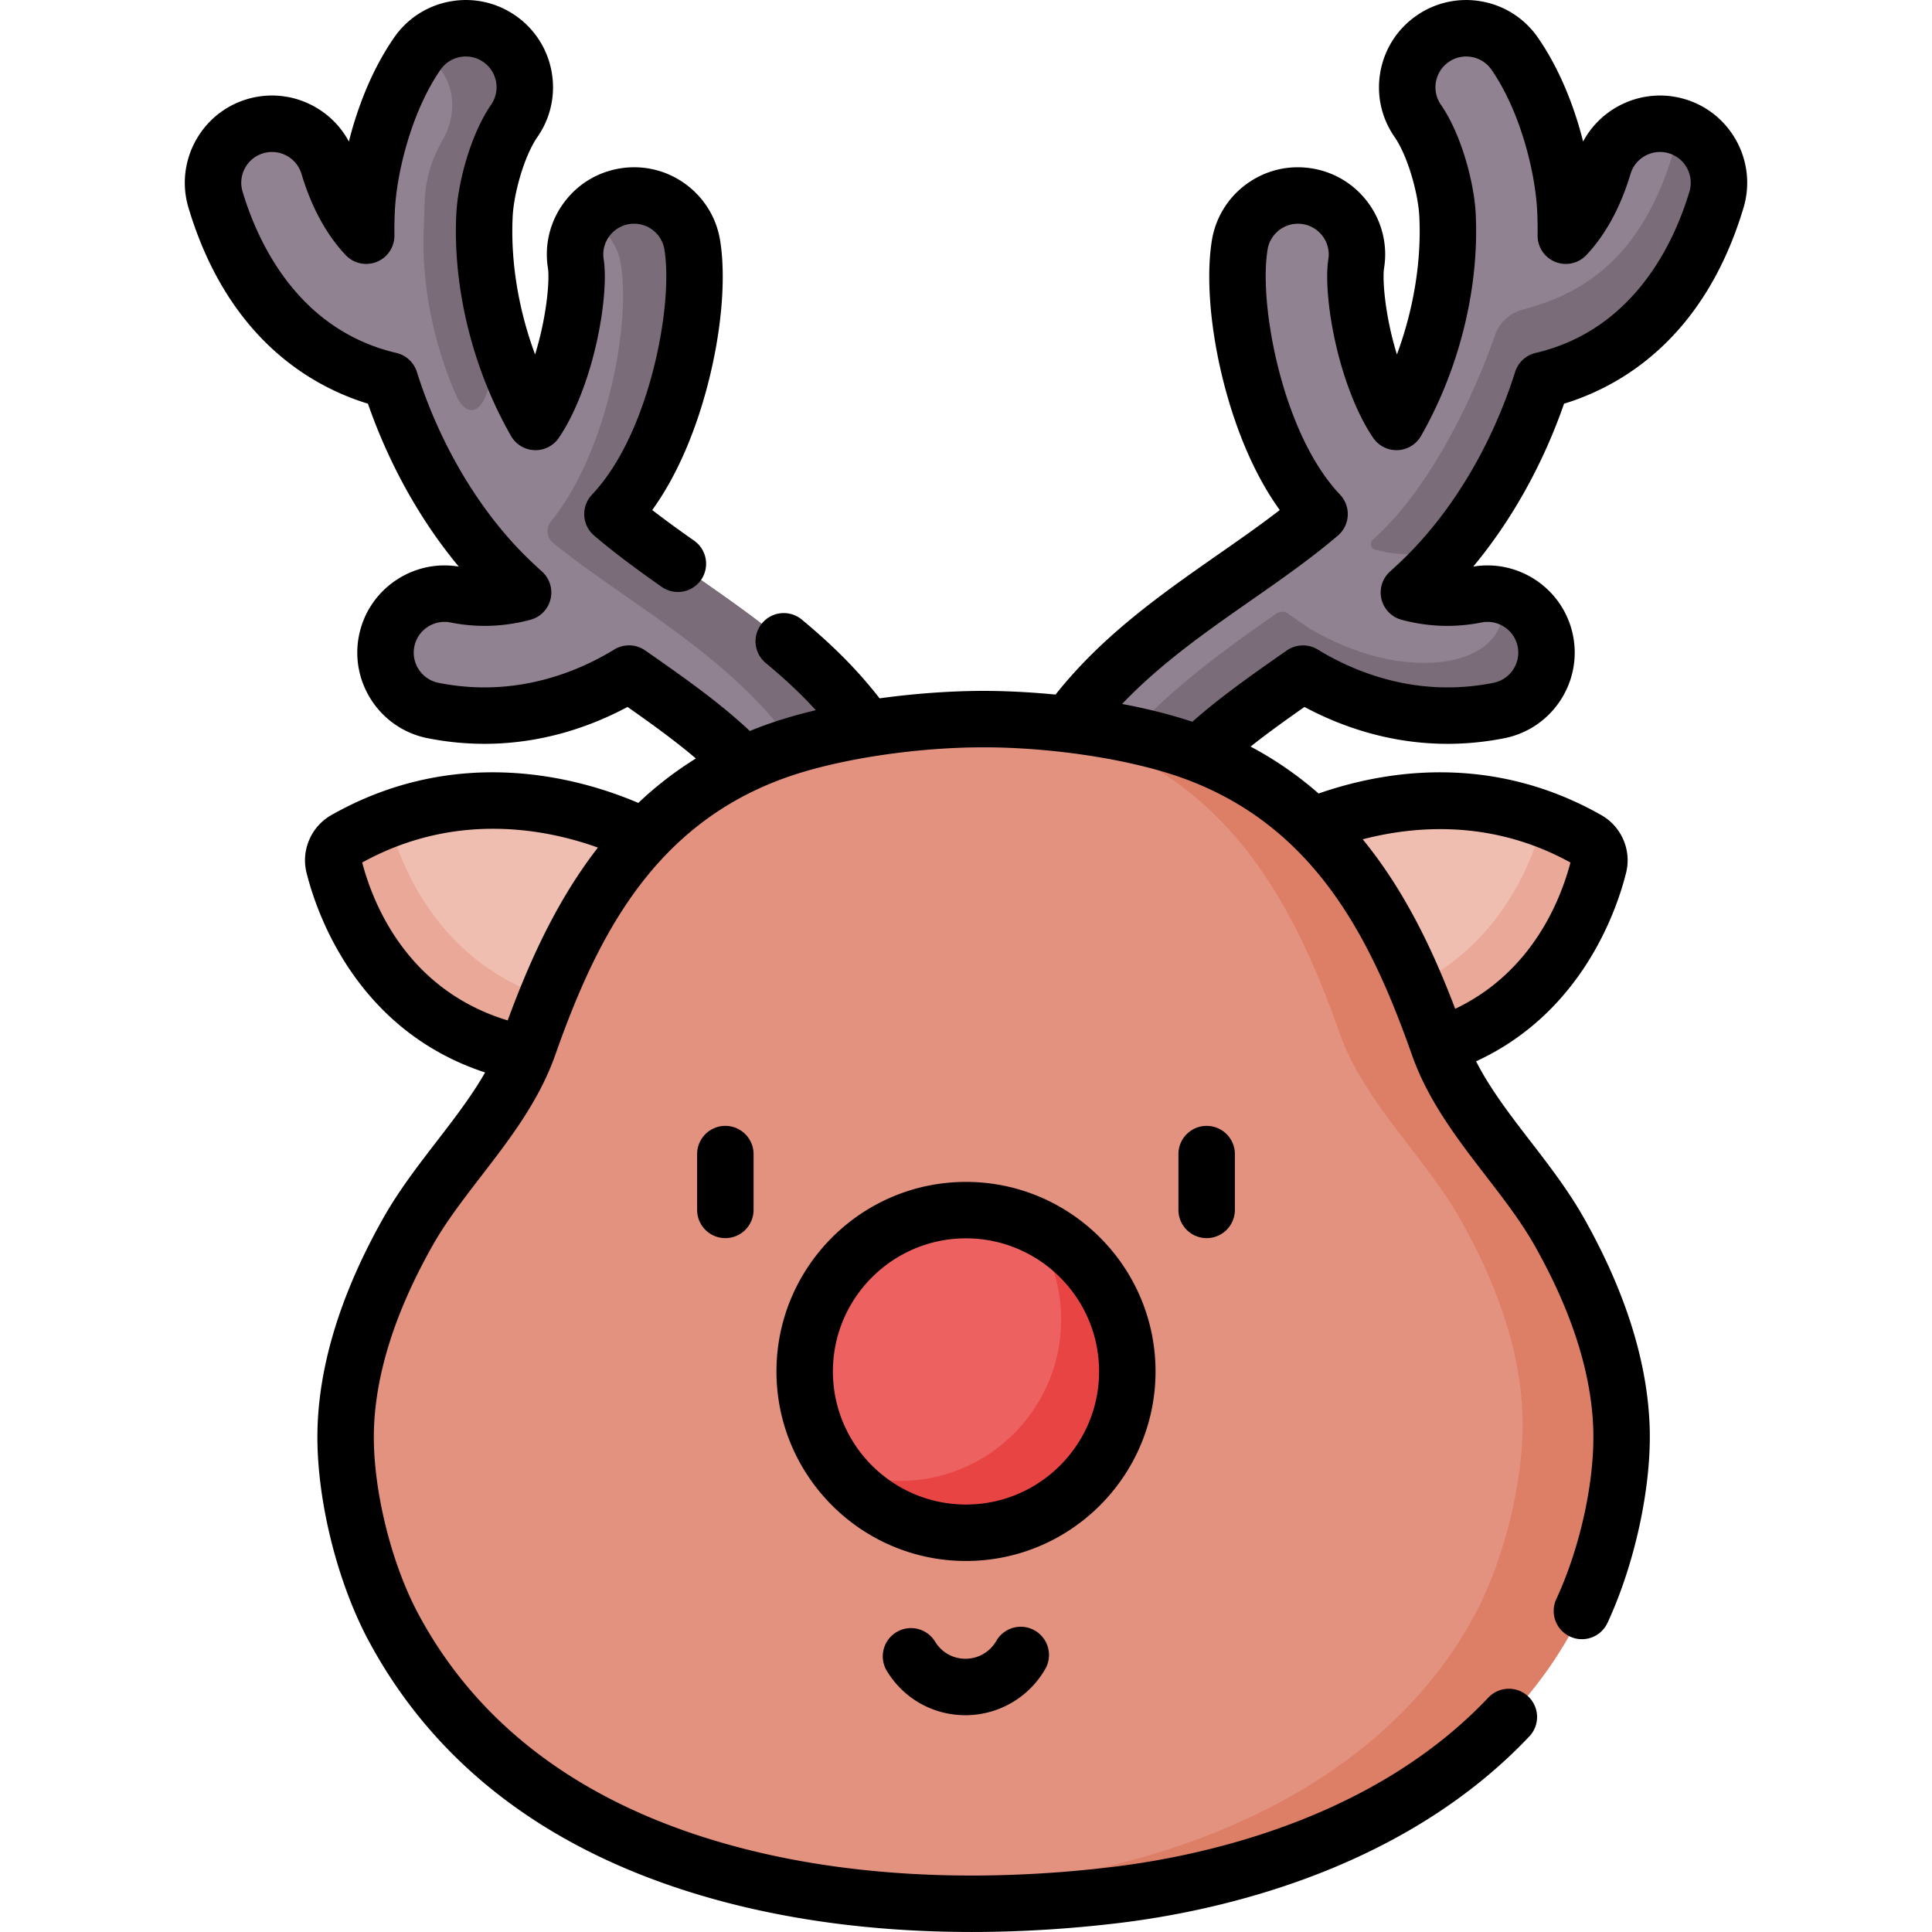 <?xml version="1.0" standalone="no"?><!DOCTYPE svg PUBLIC "-//W3C//DTD SVG 1.1//EN" "http://www.w3.org/Graphics/SVG/1.1/DTD/svg11.dtd"><svg t="1649679204796" class="icon" viewBox="0 0 1024 1024" version="1.1" xmlns="http://www.w3.org/2000/svg" p-id="7917" xmlns:xlink="http://www.w3.org/1999/xlink" width="200" height="200"><defs><style type="text/css">@font-face { font-family: "feedback-iconfont"; src: url("//at.alicdn.com/t/font_1031158_u69w8yhxdu.woff2?t=1630033759944") format("woff2"), url("//at.alicdn.com/t/font_1031158_u69w8yhxdu.woff?t=1630033759944") format("woff"), url("//at.alicdn.com/t/font_1031158_u69w8yhxdu.ttf?t=1630033759944") format("truetype"); }
</style></defs><path d="M409.813 424.301c-18.099-26.601-46.217-46.223-75.986-66.996l-0.426-0.298c-16.635 10.184-43.399 22.285-76.642 22.285-8.682 0-17.797-0.824-27.299-2.724-16.931-3.386-27.911-19.855-24.525-36.787 3.384-16.929 19.855-27.907 36.787-24.525 13.326 2.666 25.391 1.506 35.537-1.21-3.59-3.252-7.138-6.57-10.574-10.044-26.915-27.215-47.693-63.438-60-102.369-25.883-6.068-71.718-26.567-92.455-95.807-4.954-16.541 4.44-33.963 20.979-38.917 16.545-4.952 33.965 4.44 38.917 20.977 5.192 17.331 12.478 29.077 19.963 37.041-0.052-4.68 0.024-9.344 0.252-13.978 1.156-23.443 9.902-58.042 26.833-82.493 9.828-14.196 29.303-17.733 43.499-7.906s17.735 29.305 7.906 43.499c-8.98 12.97-15.08 35.595-15.788 49.976-1.836 37.289 8.324 76.886 27.039 109.617 3.692-5.432 7.976-13.544 12.102-25.367 8.698-24.929 10.668-49.63 9.262-58.476-2.712-17.051 8.912-33.075 25.963-35.785 17.047-2.72 33.073 8.91 35.787 25.963 3.568 22.423-1.246 58.15-11.978 88.899-7.938 22.745-18.191 40.715-30.357 53.606 13.636 11.648 28.987 22.369 45.005 33.549 33.097 23.097 67.322 46.981 91.897 83.095l27.275 35.175h-78.974z" fill="#918291" p-id="7918"></path><path d="M272.577 64.044c-8.976 12.964-15.08 35.603-15.778 49.982-1.098 21.939 1.974 44.697 8.516 66.358-1.556 8.656-3.91 18.249-7.28 27.883l-0.078 0.226c-4.09 11.718-11.514 11.878-16.435 0.484-12.136-28.097-18.343-59.422-16.875-89.251 0.718-14.38-0.942-26.267 10.052-45.689 8.504-15.022 6.282-33.667-7.918-43.501a30.015 30.015 0 0 0-5.046-2.832c9.952-13.564 29.001-16.793 42.943-7.16 14.182 9.832 17.731 29.317 7.9 43.499zM488.783 424.295h-45.635l-19.527-25.191c-24.573-36.101-58.798-59.996-91.887-83.091-13.528-9.422-26.559-18.531-38.493-28.143a8.148 8.148 0 0 1-1.248-11.458c9.876-12.254 18.319-28.167 25.083-47.541 10.73-30.755 15.558-66.478 11.988-88.915-1.736-10.83-8.836-19.467-18.149-23.635A31.181 31.181 0 0 1 331.16 104.015c17.053-2.712 33.069 8.916 35.781 25.969 3.57 22.419-1.236 58.14-11.968 88.895-7.938 22.737-18.189 40.709-30.357 53.592 13.624 11.648 28.981 22.379 44.997 33.567 33.089 23.097 67.316 46.971 91.887 83.091z" fill="#7A6D79" p-id="7919"></path><path d="M614.185 424.301c18.099-26.601 46.217-46.223 75.986-66.996l0.426-0.298c16.635 10.184 43.399 22.285 76.642 22.285 8.682 0 17.797-0.824 27.299-2.724 16.931-3.386 27.911-19.855 24.525-36.787-3.384-16.929-19.855-27.907-36.787-24.525-13.326 2.666-25.391 1.506-35.537-1.21 3.59-3.252 7.138-6.57 10.574-10.044 26.915-27.215 47.693-63.438 60-102.369 25.883-6.068 71.718-26.567 92.455-95.807 4.954-16.541-4.44-33.963-20.979-38.917-16.545-4.952-33.965 4.44-38.917 20.977-5.192 17.331-12.478 29.077-19.963 37.041a232.073 232.073 0 0 0-0.252-13.978c-1.156-23.443-9.902-58.042-26.833-82.493-9.828-14.196-29.303-17.733-43.499-7.906s-17.735 29.305-7.906 43.499c8.98 12.97 15.08 35.595 15.788 49.976 1.836 37.289-8.324 76.886-27.039 109.617-3.692-5.432-7.976-13.544-12.102-25.367-8.698-24.929-10.668-49.63-9.26-58.476 2.712-17.051-8.912-33.075-25.963-35.785-17.047-2.72-33.073 8.91-35.787 25.963-3.568 22.423 1.246 58.15 11.978 88.899 7.938 22.745 18.191 40.715 30.357 53.606-13.636 11.648-28.987 22.369-45.005 33.549-33.097 23.097-67.322 46.981-91.897 83.095l-27.275 35.175h78.972z" fill="#918291" p-id="7920"></path><path d="M819.056 339.787c3.39 16.933-7.58 33.389-24.513 36.779a139.596 139.596 0 0 1-27.305 2.732c-33.249 0-60.016-12.108-76.65-22.299l-0.418 0.3c-29.759 20.783-57.882 40.409-75.992 66.996h-78.964l18.749-24.153h36.999c18.109-26.607 54.074-52.998 83.853-73.76l1.8-1.224a5.276 5.276 0 0 1 5.972 0.034c5.738 3.994 11.126 7.762 12.742 8.68 20.271 11.508 44.003 19.331 67.55 17.029 19.919-1.948 37.491-12.664 32.961-35.287 0-0.02-0.02-0.06-0.02-0.08 11.448 2.792 20.803 11.948 23.235 24.253zM909.768 105.829c-20.743 69.23-66.578 89.733-92.447 95.797-10.392 32.909-26.847 63.864-47.949 89.115-3.674 0.53-8.69 1.904-14.758 2.552-11.048 1.178-18.031-0.036-25.759-2-2.294-0.584-3.068-3.468-1.338-5.084a237.737 237.737 0 0 0 6.574-6.376c24.489-24.743 45.477-65.754 58.334-102.263a21.173 21.173 0 0 1 14.49-13.424c25.985-6.948 61.588-22.229 79.64-82.489 1.516-5.106 1.696-10.292 0.698-15.158 0.518 0.12 1.018 0.26 1.536 0.418 16.551 4.944 25.947 22.357 20.979 38.911z" fill="#7A6D79" p-id="7921"></path><path d="M349.315 447.724s-81.919-50.532-166.313-2.696c-4.882 2.768-7.382 8.4-6.034 13.848 6.362 25.685 32.235 97.301 123.676 102.497zM675.025 447.724s81.919-50.532 166.313-2.696c4.882 2.768 7.382 8.4 6.034 13.848-6.362 25.685-32.235 97.301-123.676 102.497z" fill="#F0BDB1" p-id="7922"></path><path d="M312.308 534.113l-11.668 27.265c-91.429-5.206-117.318-76.83-123.68-102.499-1.336-5.446 1.156-11.09 6.044-13.862a162.805 162.805 0 0 1 22.917-10.73c6.262 24.611 29.597 87.459 106.387 99.825zM847.38 458.88c-6.362 25.669-32.251 97.293-123.68 102.499l-11.688-27.305c76.67-12.526 99.905-75.414 106.109-99.905a162.317 162.317 0 0 1 23.215 10.85c4.888 2.772 7.38 8.418 6.044 13.862z" fill="#EAA998" p-id="7923"></path><path d="M859.417 756.97c-1.182-36.729-15.008-72.244-32.863-103.927-19.095-33.883-50.988-61.762-64.076-98.879-24.305-68.932-57.628-129.48-130.422-155.791-31.733-11.47-75.678-17.231-110.717-17.233-35.039 0.002-78.984 5.764-110.717 17.233-72.796 26.313-106.119 86.859-130.422 155.791-13.088 37.117-44.981 64.996-64.076 98.879-17.855 31.683-31.681 67.198-32.863 103.927-1.074 33.371 9.626 76.398 25.391 105.749 72.26 134.528 245.136 158.003 381.662 141.784 94.667-11.246 196.542-53.964 243.712-141.784 15.762-29.349 26.463-72.376 25.389-105.749z" fill="#E49280" p-id="7924"></path><path d="M834.016 862.713c-47.171 87.819-149.031 130.542-243.71 141.792-53.852 6.402-113.368 6.622-170.153-3.73 40.091 2.992 80.26 1.536 117.696-2.912 94.661-11.25 196.54-53.972 243.71-141.792 15.758-29.339 26.467-72.362 25.391-105.751-1.176-36.719-15.02-72.242-32.869-103.915-19.087-33.887-50.98-61.77-64.064-98.889-24.313-68.93-57.642-129.464-130.422-155.793-11.07-4.01-23.655-7.32-36.839-9.934 30.337 1.814 63.764 7.34 89.295 16.573 72.8 26.327 106.129 86.861 130.422 155.793 13.084 37.119 44.977 65.002 64.084 98.889 17.851 31.673 31.673 67.196 32.849 103.915 1.076 33.391-9.614 76.412-25.391 105.753z" fill="#DD7F66" p-id="7925"></path><path d="M512 726.891m-85.499 0a85.499 85.499 0 1 0 170.999 0 85.499 85.499 0 1 0-170.999 0Z" fill="#EE6161" p-id="7926"></path><path d="M597.505 726.885c0 47.231-38.295 85.505-85.505 85.505-27.983 0-52.834-13.444-68.412-34.225a84.931 84.931 0 0 0 33.309 6.742c47.231 0 85.505-38.275 85.505-85.505 0-19.227-6.342-36.959-17.033-51.24 30.635 12.984 52.136 43.341 52.136 78.724z" fill="#E94444" p-id="7927"></path><path d="M893.082 52.574c-21.387-6.39-43.841 3.48-53.996 22.435-4.63-18.377-12.336-38.285-23.959-55.072A45.923 45.923 0 0 0 785.39 0.774a45.953 45.953 0 0 0-34.577 7.478c-10.15 7.028-16.955 17.587-19.163 29.735s0.448 24.429 7.474 34.575c7.128 10.296 12.552 30.133 13.146 42.201 1.174 23.843-3.062 49.332-11.876 73.106-6.466-20.955-7.712-40.057-6.812-45.721a45.909 45.909 0 0 0-8.236-34.403 45.911 45.911 0 0 0-30.145-18.501c-12.19-1.948-24.411 0.978-34.409 8.232a45.927 45.927 0 0 0-18.505 30.151c-3.984 25.033 0.974 62.784 12.626 96.177 6.344 18.181 14.182 33.765 23.385 46.531-10.142 7.85-21.077 15.482-32.469 23.429-30.301 21.143-61.48 42.983-86.369 74.374-13.862-1.346-26.951-1.954-38.123-1.954-15.664 0-35.069 1.168-55.146 3.948-11.11-14.366-24.389-27.801-41.025-41.575a14.96 14.96 0 1 0-19.079 23.041c10.084 8.35 18.735 16.507 26.303 24.819-9.278 2.212-18.339 4.814-26.853 7.89-2.762 0.998-5.46 2.05-8.114 3.138-16.295-15.314-35.291-28.629-55.032-42.407l-0.242-0.168-0.18-0.126a14.966 14.966 0 0 0-16.377-0.494c-14.966 9.162-39.057 20.085-68.83 20.085-8.092 0-16.291-0.818-24.365-2.434-8.816-1.762-14.554-10.37-12.792-19.185 1.762-8.812 10.38-14.546 19.183-12.79 14.05 2.812 28.295 2.33 42.339-1.428a14.962 14.962 0 0 0 6.176-25.539c-3.99-3.614-7.16-6.624-9.98-9.476-24.559-24.833-44.579-59.054-56.374-96.361a14.954 14.954 0 0 0-10.848-10.054C157.765 174.802 136.55 128.214 128.558 101.535c-2.578-8.614 2.33-17.717 10.938-20.295 8.614-2.578 17.719 2.328 20.299 10.94 5.282 17.633 13.152 32.099 23.395 42.993a14.96 14.96 0 0 0 25.857-10.414 219.513 219.513 0 0 1 0.234-13.076c1.018-20.629 9.022-52.808 24.191-74.718a16.191 16.191 0 0 1 10.486-6.756 16.191 16.191 0 0 1 12.198 2.638 16.197 16.197 0 0 1 6.76 10.49 16.201 16.201 0 0 1-2.638 12.198c-10.898 15.742-17.627 41.507-18.427 57.756-1.934 39.243 8.634 82.171 28.993 117.778a14.95 14.95 0 0 0 12.406 7.522 14.948 14.948 0 0 0 12.952-6.538c5.164-7.598 9.824-17.303 13.854-28.849 9.088-26.045 11.888-53.318 9.91-65.754-0.684-4.302 0.348-8.612 2.906-12.136s6.334-5.842 10.64-6.528a16.187 16.187 0 0 1 12.128 2.902 16.209 16.209 0 0 1 6.53 10.636c3.162 19.883-1.496 53.446-11.328 81.621-7.18 20.573-16.301 36.811-27.113 48.267a14.96 14.96 0 0 0 1.162 21.643c11.598 9.906 24.151 18.985 35.989 27.319a14.96 14.96 0 0 0 17.223-24.461c-7.368-5.188-15.008-10.664-22.401-16.385 9.206-12.766 17.041-28.349 23.385-46.529 11.652-33.391 16.609-71.142 12.626-96.177-1.94-12.194-8.514-22.899-18.507-30.151-9.996-7.254-22.217-10.17-34.401-8.234-12.194 1.94-22.901 8.51-30.151 18.503s-10.176 22.213-8.236 34.405c0.9 5.662-0.346 24.763-6.812 45.719-8.812-23.775-13.048-49.262-11.876-73.106 0.594-12.066 6.018-31.903 13.146-42.199a45.917 45.917 0 0 0 7.476-34.577 45.923 45.923 0 0 0-19.163-29.735A45.939 45.939 0 0 0 238.608 0.77a45.913 45.913 0 0 0-29.735 19.163c-11.624 16.783-19.329 36.695-23.959 55.072-10.158-18.953-32.613-28.839-54-22.433-24.413 7.314-38.327 33.125-31.015 57.54 20.881 69.724 65.576 94.827 95.119 103.853 11.174 32.137 27.873 62.03 48.147 86.345-24.463-4.062-48.003 12.044-52.898 36.533-4.996 24.991 11.27 49.39 36.263 54.39a154.573 154.573 0 0 0 30.231 3.014c31.429 0 57.532-9.744 75.842-19.551 12.846 9.008 25.187 17.911 36.229 27.313a189.42 189.42 0 0 0-30.513 23.553c-30.963-13.218-95.683-31.535-162.689 6.448-10.7 6.062-16.119 18.585-13.182 30.457 5.276 21.303 26.397 83.569 94.673 105.963-7.108 12.428-16.209 24.263-25.673 36.547-9.91 12.866-20.155 26.167-28.357 40.721-21.969 38.983-33.673 76.258-34.783 110.791-1.14 35.403 9.778 80.937 27.163 113.308 34.939 65.048 94.033 110.361 175.637 134.682 49.436 14.734 99.627 19.507 143.92 19.507 28.781 0 55.076-2.018 77.048-4.628 52.466-6.234 150.599-27.367 218.365-98.887a14.96 14.96 0 1 0-21.717-20.577c-61.29 64.684-151.725 83.997-200.178 89.755-52.984 6.294-132.234 9.002-208.894-13.846-73.692-21.961-126.792-62.39-157.825-120.164-14.876-27.695-24.587-68.072-23.619-98.189 0.954-29.667 11.366-62.324 30.943-97.061 7.15-12.686 16.303-24.569 25.995-37.155 15.012-19.487 30.533-39.641 39.157-64.096 21.579-61.202 51.22-121.33 121.4-146.697 27.461-9.926 68.924-16.341 105.631-16.343 36.707 0.002 78.172 6.418 105.633 16.343 70.18 25.365 99.821 85.495 121.4 146.697 8.624 24.455 24.145 44.609 39.157 64.096 9.692 12.586 18.847 24.467 25.995 37.155 19.577 34.737 29.989 67.394 30.943 97.061 0.872 27.077-6.782 62.368-19.495 89.905a14.96 14.96 0 1 0 27.161 12.54c14.518-31.441 23.245-72.03 22.235-103.407-1.112-34.535-12.814-71.81-34.783-110.791-8.202-14.552-18.447-27.855-28.357-40.721-10.952-14.216-21.419-27.829-28.867-42.457 56.338-25.935 74.666-80.41 79.532-100.051 2.94-11.872-2.48-24.395-13.178-30.455-58.79-33.325-115.814-23.311-149.831-11.426a188.576 188.576 0 0 0-36.049-24.885c8.978-7.128 18.623-14.038 28.563-21.005 18.313 9.81 44.417 19.551 75.844 19.551 10.056 0 20.227-1.012 30.235-3.014 24.989-5 41.255-29.397 36.259-54.39-4.898-24.487-28.437-40.601-52.898-36.533 20.273-24.317 36.973-54.208 48.147-86.345 29.543-9.026 74.24-34.127 95.121-103.853 7.316-24.411-6.598-50.224-31.015-57.54zM269.096 540.849c-52.816-16.018-71.15-61.002-77.128-83.697 49.22-27.127 97.083-17.917 124.936-7.92-21.681 27.907-36.271 60.162-47.809 91.617z m563.275-83.697c-5.33 20.231-20.463 58.18-61.09 77.532-11.806-31.151-26.853-62.746-49.02-89.837 28.481-7.398 69.026-10.324 110.111 12.306zM895.442 101.535c-7.992 26.679-29.209 73.268-81.539 85.535a14.956 14.956 0 0 0-10.85 10.054c-11.794 37.305-31.815 71.526-56.374 96.361-2.814 2.846-5.986 5.858-9.98 9.476a14.96 14.96 0 0 0 6.176 25.539c14.046 3.76 28.291 4.238 42.335 1.428 8.818-1.762 17.425 3.978 19.189 12.788 1.762 8.818-3.976 17.425-12.788 19.187a124.682 124.682 0 0 1-24.369 2.434c-29.775 0-53.864-10.924-68.832-20.085-5.092-3.116-11.624-2.854-16.503 0.582l-0.304 0.214c-17.597 12.28-34.603 24.199-49.64 37.493-11.796-3.92-24.441-7.024-37.207-9.426 20.335-21.373 44.553-38.313 68.198-54.814 15.688-10.948 31.907-22.265 46.161-34.443a14.96 14.96 0 0 0 1.162-21.643c-10.812-11.454-19.933-27.691-27.113-48.267-9.832-28.177-14.49-61.74-11.328-81.619a16.199 16.199 0 0 1 6.53-10.638 16.157 16.157 0 0 1 12.134-2.9 16.203 16.203 0 0 1 10.636 6.526 16.207 16.207 0 0 1 2.906 12.136c-1.98 12.438 0.822 39.709 9.91 65.756 4.028 11.542 8.688 21.249 13.854 28.849a14.964 14.964 0 0 0 25.357-0.984c20.357-35.605 30.925-78.534 28.993-117.778-0.8-16.249-7.532-42.015-18.429-57.76a16.187 16.187 0 0 1-2.638-12.194 16.205 16.205 0 0 1 6.76-10.49 16.185 16.185 0 0 1 12.198-2.638 16.193 16.193 0 0 1 10.488 6.758c15.17 21.909 23.173 54.088 24.191 74.714 0.206 4.18 0.284 8.58 0.234 13.078a14.96 14.96 0 0 0 25.857 10.414c10.24-10.892 18.111-25.357 23.395-42.995 2.578-8.61 11.682-13.524 20.293-10.94 8.61 2.576 13.52 11.68 10.94 20.293z" p-id="7928"></path><path d="M369.486 611.575v29.819a14.96 14.96 0 0 0 29.919 0v-29.819a14.96 14.96 0 0 0-29.919 0zM624.595 611.575v29.819a14.96 14.96 0 0 0 29.919 0v-29.819a14.96 14.96 0 0 0-29.919 0zM612.457 726.893c0-55.392-45.065-100.459-100.457-100.459s-100.459 45.067-100.459 100.459 45.067 100.457 100.459 100.457 100.457-45.065 100.457-100.457zM512 797.431c-38.897 0-70.542-31.643-70.542-70.54s31.645-70.542 70.542-70.542 70.54 31.643 70.54 70.542c0 38.897-31.643 70.54-70.54 70.54zM528.125 869.601a18.867 18.867 0 0 1-16.397 9.582c-6.628 0-12.644-3.39-16.096-9.066a14.958 14.958 0 0 0-20.553-5.01 14.96 14.96 0 0 0-5.012 20.553c8.924 14.678 24.497 23.439 41.659 23.439a48.828 48.828 0 0 0 42.445-24.781 14.96 14.96 0 0 0-26.045-14.718z" p-id="7929"></path></svg>